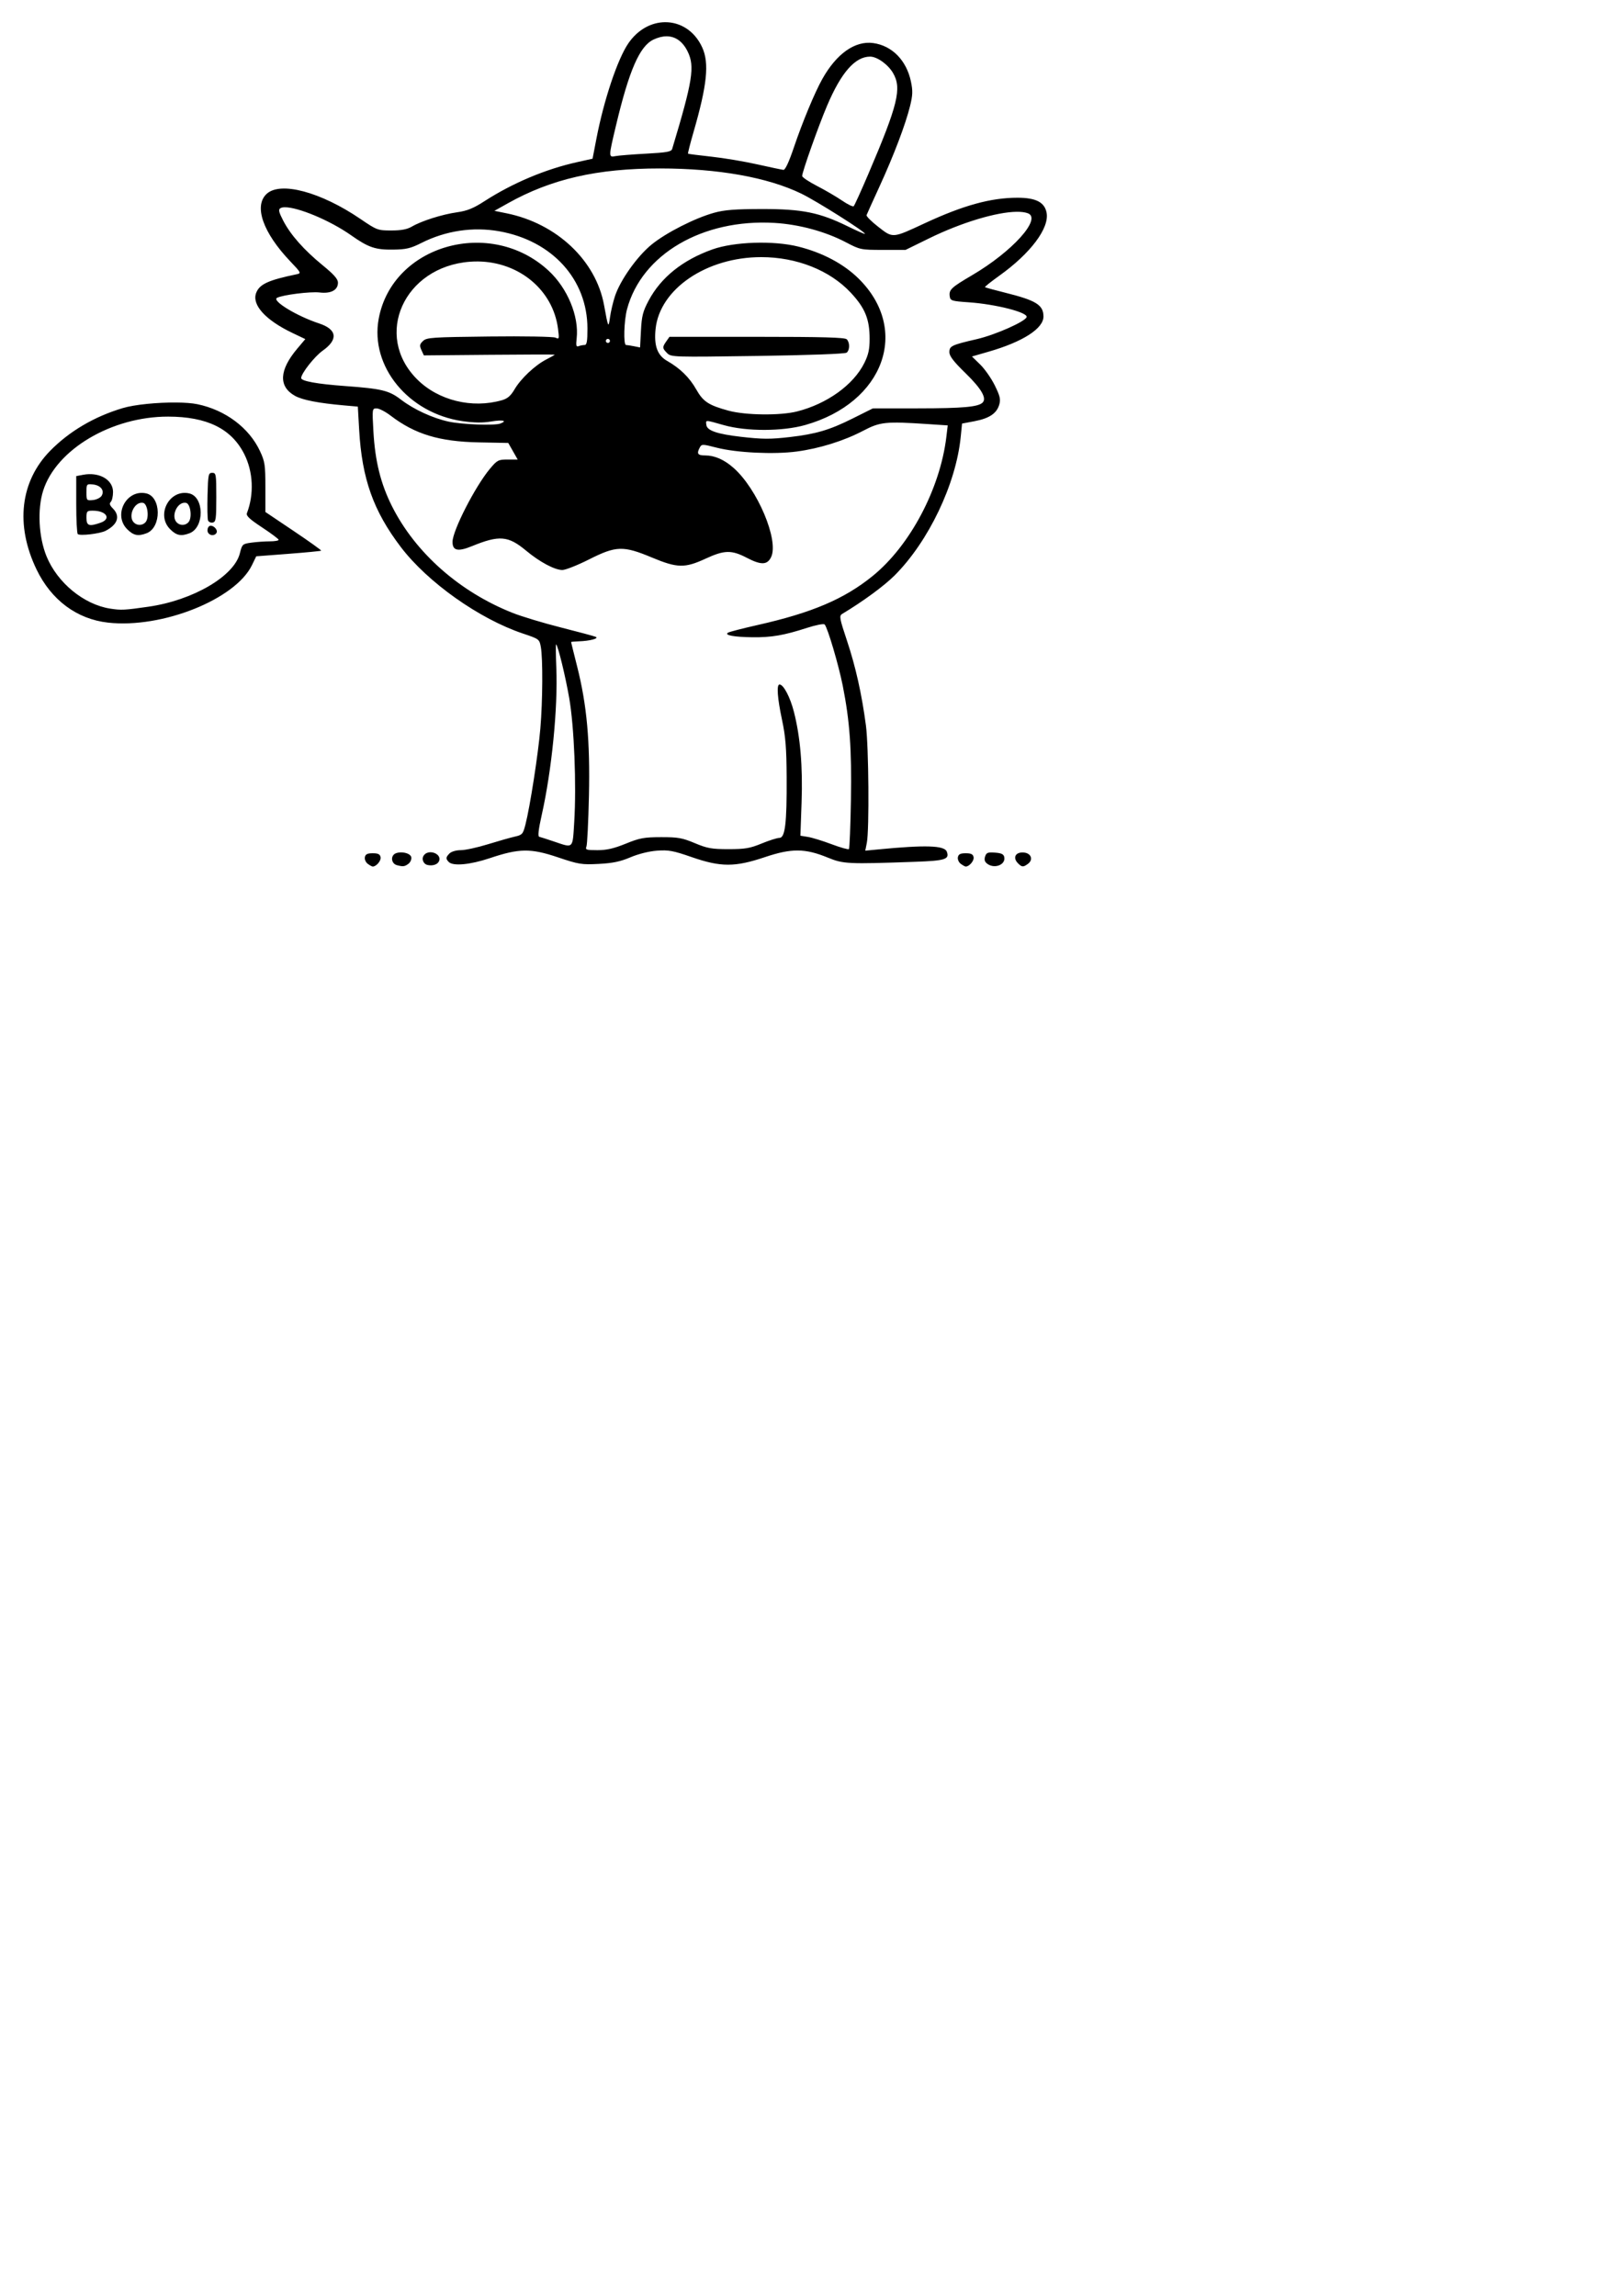 <?xml version="1.0" encoding="UTF-8" standalone="no"?>
<!-- Created with Inkscape (http://www.inkscape.org/) -->

<svg
   xmlns:dc="http://purl.org/dc/elements/1.1/"
   xmlns:cc="http://creativecommons.org/ns#"
   xmlns:rdf="http://www.w3.org/1999/02/22-rdf-syntax-ns#"
   xmlns:svg="http://www.w3.org/2000/svg"
   xmlns="http://www.w3.org/2000/svg"
   xmlns:sodipodi="http://sodipodi.sourceforge.net/DTD/sodipodi-0.dtd"
   xmlns:inkscape="http://www.inkscape.org/namespaces/inkscape"
   width="210mm"
   height="297mm"
   viewBox="0 0 210 297"
   version="1.1"
   id="svg8"
   inkscape:version="0.92.1 r"
   sodipodi:docname="error.svg">
  <defs
     id="defs2" />
  <sodipodi:namedview
     id="base"
     pagecolor="#ffffff"
     bordercolor="#666666"
     borderopacity="1.0"
     inkscape:pageopacity="0.0"
     inkscape:pageshadow="2"
     inkscape:zoom="0.75115385"
     inkscape:cx="400"
     inkscape:cy="805.27707"
     inkscape:document-units="mm"
     inkscape:current-layer="layer1"
     showgrid="false"
     inkscape:window-width="1366"
     inkscape:window-height="716"
     inkscape:window-x="0"
     inkscape:window-y="28"
     inkscape:window-maximized="1" />
  <g
     inkscape:label="Layer 1"
     inkscape:groupmode="layer"
     id="layer1">
    <path
       style="fill:#000000;stroke-width:0.265"
       d="m 86.033,2.871 c -1.717,0.02 -3.481,0.917 -4.724,2.723 -1.4,2.035 -3.173,7.327 -4.143,12.369 l -0.495,2.568 -1.984,0.441 c -4.108,0.912 -8.355,2.702 -12.023,5.067 -1.417,0.914 -2.219,1.239 -3.515,1.422 -1.938,0.274 -4.579,1.108 -5.843,1.844 -0.631,0.368 -1.377,0.51 -2.678,0.51 -1.756,0 -1.862,-0.04 -3.991,-1.49 -5.143,-3.502 -10.363,-4.896 -12.14,-3.24 -1.685,1.57 -0.471,5.02 3.073,8.736 1.381,1.448 1.424,1.532 0.832,1.655 -3.699,0.767 -4.828,1.287 -5.259,2.422 -0.584,1.536 1.207,3.51 4.692,5.174 l 1.669,0.796 -1.047,1.242 c -2.336,2.77 -2.441,4.89 -0.303,6.092 0.974,0.547 3.035,0.949 6.399,1.246 l 1.747,0.154 0.172,3.01 c 0.362,6.336 1.84,10.492 5.392,15.16 3.477,4.569 10.151,9.294 15.802,11.189 2.093,0.702 2.131,0.731 2.311,1.734 0.274,1.526 0.243,6.951 -0.06,10.545 -0.279,3.304 -1.341,10.145 -1.931,12.435 -0.318,1.236 -0.409,1.339 -1.383,1.558 -0.573,0.129 -2.146,0.576 -3.493,0.992 -1.348,0.417 -2.917,0.757 -3.487,0.757 -0.589,0 -1.216,0.18 -1.452,0.416 -0.499,0.499 -0.517,0.7 -0.098,1.119 0.559,0.559 2.779,0.349 5.312,-0.502 3.791,-1.274 5.279,-1.293 8.79,-0.111 2.708,0.912 3.076,0.972 5.292,0.857 1.814,-0.094 2.791,-0.297 4.101,-0.854 1.036,-0.44 2.405,-0.782 3.443,-0.859 1.493,-0.111 2.093,-7e-5 4.478,0.829 3.776,1.312 5.602,1.313 9.489,0.005 3.436,-1.156 5.195,-1.143 8.121,0.059 2.026,0.832 2.579,0.859 11.375,0.544 3.835,-0.137 4.409,-0.325 4.029,-1.316 -0.306,-0.797 -2.746,-0.875 -8.873,-0.282 l -1.672,0.161 0.202,-1.025 c 0.328,-1.664 0.243,-12.45 -0.119,-15.18 -0.541,-4.075 -1.328,-7.595 -2.457,-10.98 -0.96,-2.88 -1.018,-3.2 -0.619,-3.44 2.72,-1.634 5.433,-3.624 6.791,-4.983 4.398,-4.402 7.939,-11.821 8.55,-17.914 l 0.173,-1.73 1.614,-0.306 c 1.912,-0.363 2.875,-1.009 3.201,-2.145 0.198,-0.689 0.099,-1.113 -0.578,-2.487 -0.449,-0.911 -1.298,-2.125 -1.886,-2.698 l -1.069,-1.042 2.174,-0.627 c 4.404,-1.272 7.078,-2.986 7.078,-4.539 0,-1.504 -0.948,-2.091 -4.997,-3.097 -1.366,-0.339 -2.523,-0.657 -2.572,-0.706 -0.049,-0.049 0.794,-0.721 1.874,-1.493 4.026,-2.879 6.475,-6.142 6.101,-8.131 -0.256,-1.362 -1.379,-1.943 -3.763,-1.944 -3.44,-0.002 -7.015,0.981 -11.99,3.295 -4.234,1.97 -4.112,1.96 -6.029,0.469 -0.885,-0.689 -1.566,-1.371 -1.512,-1.517 0.053,-0.146 0.807,-1.812 1.675,-3.704 1.852,-4.038 3.361,-8.011 3.952,-10.403 0.348,-1.411 0.368,-1.963 0.114,-3.174 -0.574,-2.736 -2.443,-4.642 -4.88,-4.976 -2.355,-0.323 -4.754,1.373 -6.594,4.662 -0.988,1.766 -2.568,5.569 -3.681,8.864 -0.626,1.853 -1.113,2.899 -1.34,2.879 -0.196,-0.018 -1.726,-0.339 -3.399,-0.715 -1.673,-0.375 -4.352,-0.824 -5.953,-0.997 -1.601,-0.173 -2.947,-0.345 -2.993,-0.382 -0.045,-0.037 0.275,-1.301 0.712,-2.808 C 91.494,11.004 91.786,8.162 90.86,6.135 89.863,3.952 87.978,2.849 86.033,2.871 Z m 0.207,1.826 c 1.156,-0.002 2.108,0.673 2.744,1.986 0.936,1.933 0.641,3.775 -2.012,12.586 -0.108,0.359 -0.694,0.464 -3.364,0.609 -1.778,0.096 -3.56,0.238 -3.96,0.315 -0.922,0.177 -0.921,0.154 0.048,-3.926 1.702,-7.165 3.065,-10.295 4.851,-11.143 0.6,-0.285 1.167,-0.425 1.693,-0.426 z m 26.345,2.628 c 0.902,0 2.316,1.01 2.962,2.117 1.16,1.985 0.647,4.082 -3.203,13.091 -0.933,2.183 -1.781,4.048 -1.884,4.144 -0.103,0.096 -0.783,-0.233 -1.51,-0.731 -0.728,-0.498 -2.186,-1.349 -3.24,-1.892 -1.054,-0.542 -1.918,-1.122 -1.918,-1.288 -0.002,-0.519 2.105,-6.462 3.222,-9.089 1.83,-4.304 3.626,-6.352 5.572,-6.352 z M 85.402,21.792 c 7.502,0.003 13.917,1.145 18.27,3.253 2.002,0.969 8.418,5.027 8.236,5.209 -0.042,0.042 -1.023,-0.388 -2.179,-0.956 -3.68,-1.808 -5.906,-2.261 -11.098,-2.256 -3.502,0.003 -4.879,0.109 -6.218,0.479 -2.497,0.689 -6.235,2.59 -8.112,4.123 -1.86,1.52 -4.041,4.591 -4.726,6.655 -0.252,0.758 -0.542,1.987 -0.644,2.731 -0.203,1.472 -0.23,1.418 -0.773,-1.558 C 77.104,33.696 72.034,28.916 65.559,27.598 l -1.587,-0.323 1.733,-0.972 c 5.625,-3.153 11.568,-4.515 19.698,-4.511 z m -48.574,5.021 c 1.673,-0.033 5.82,1.664 8.603,3.626 2.245,1.582 3.136,1.885 5.449,1.853 1.675,-0.023 2.253,-0.16 3.645,-0.862 3.141,-1.585 6.666,-2.115 10.067,-1.511 6.869,1.219 11.417,6.234 11.417,12.588 3e-6,1.658 -0.082,2.125 -0.375,2.125 -0.206,0 -0.55,0.067 -0.763,0.149 -0.316,0.121 -0.364,-0.067 -0.257,-1.009 0.322,-2.854 -1.186,-6.49 -3.631,-8.753 -7.505,-6.948 -20.221,-3.347 -21.985,6.226 -1.132,6.146 3.837,12.216 10.836,13.236 1.502,0.219 2.602,0.233 3.729,0.047 1.491,-0.247 2.135,-0.103 1.18,0.264 -0.743,0.285 -4.956,0.129 -6.691,-0.247 -2.075,-0.45 -4.523,-1.58 -6.182,-2.854 -1.53,-1.175 -2.478,-1.405 -7.214,-1.75 -3.637,-0.265 -5.689,-0.638 -5.689,-1.035 0,-0.592 1.739,-2.803 2.783,-3.539 2.042,-1.439 1.867,-2.763 -0.466,-3.526 -2.86,-0.936 -6.142,-2.93 -5.445,-3.308 0.708,-0.383 4.313,-0.837 5.518,-0.695 1.468,0.174 2.371,-0.311 2.371,-1.273 3e-6,-0.462 -0.522,-1.056 -1.964,-2.234 -2.428,-1.984 -4.16,-3.939 -5.113,-5.773 -0.574,-1.105 -0.654,-1.447 -0.379,-1.619 0.127,-0.08 0.315,-0.12 0.554,-0.125 z m 94.723,0.585 c 0.597,-0.006 1.09,0.057 1.454,0.196 1.819,0.698 -2.024,4.957 -7.231,8.013 -2.702,1.586 -3.009,1.876 -2.888,2.726 0.081,0.57 0.24,0.621 2.468,0.776 3.503,0.245 7.655,1.305 7.479,1.91 -0.168,0.578 -4.045,2.298 -6.421,2.848 -3.303,0.764 -3.572,0.893 -3.572,1.697 0,0.501 0.552,1.216 2.095,2.719 2.043,1.989 2.766,3.234 2.204,3.796 -0.564,0.564 -2.526,0.742 -8.258,0.748 l -5.943,0.006 -2.656,1.325 c -2.945,1.469 -4.735,1.996 -8.08,2.381 v 5.19e-4 c -2.553,0.294 -3.544,0.288 -6.353,-0.035 -3.004,-0.345 -4.345,-0.797 -4.447,-1.499 -0.103,-0.712 -0.237,-0.711 2.264,-0.005 2.917,0.824 7.563,0.817 10.511,-0.015 10.199,-2.878 13.642,-12.324 6.908,-18.953 -1.937,-1.907 -4.658,-3.349 -7.801,-4.134 -3.197,-0.798 -8.294,-0.632 -11.093,0.363 -3.859,1.372 -6.662,3.617 -8.261,6.617 -0.744,1.395 -0.898,1.995 -0.996,3.861 l -0.116,2.209 -0.792,-0.158 c -0.436,-0.087 -0.896,-0.159 -1.024,-0.159 -0.356,0 -0.268,-3.146 0.129,-4.63 1.9,-7.102 9.761,-11.705 19.067,-11.165 3.179,0.185 6.599,1.112 9.269,2.515 1.819,0.955 1.927,0.977 4.782,0.977 h 2.921 l 3.033,-1.487 c 4.243,-2.08 8.762,-3.415 11.348,-3.443 z m -33.053,5.865 c 4.582,0 8.871,1.701 11.573,4.59 1.859,1.987 2.449,3.429 2.449,5.979 0,1.361 -0.155,2.064 -0.694,3.145 -1.401,2.811 -4.809,5.263 -8.688,6.249 -2.17,0.552 -6.668,0.501 -8.874,-0.099 -2.575,-0.701 -3.285,-1.168 -4.177,-2.748 -0.866,-1.535 -2.1,-2.744 -3.765,-3.69 -1.269,-0.721 -1.719,-1.96 -1.498,-4.121 0.531,-5.182 6.59,-9.305 13.673,-9.305 z m -36.634,0.562 c 5.288,0.069 9.674,3.672 10.332,8.667 0.177,1.347 0.159,1.418 -0.314,1.191 -0.283,-0.136 -4.025,-0.203 -8.573,-0.151 -7.443,0.084 -8.109,0.13 -8.58,0.584 -0.434,0.419 -0.464,0.595 -0.199,1.176 l 0.312,0.683 8.468,-0.076 c 4.657,-0.042 8.468,-0.049 8.468,-0.016 -9e-5,0.033 -0.489,0.31 -1.085,0.614 -1.453,0.741 -3.3,2.478 -4.114,3.867 -0.496,0.846 -0.91,1.204 -1.635,1.411 -3.872,1.109 -8.234,0.034 -10.975,-2.705 -5.687,-5.681 -1.7,-14.562 6.829,-15.211 0.36,-0.027 0.716,-0.039 1.069,-0.034 z m 24.758,9.748 -0.412,0.588 c -0.53,0.756 -0.519,0.892 0.114,1.525 0.513,0.513 0.791,0.521 11.708,0.361 6.686,-0.098 11.315,-0.269 11.513,-0.425 0.42,-0.332 0.428,-1.316 0.013,-1.731 -0.237,-0.237 -3.183,-0.318 -11.627,-0.318 z m -7.967,0.265 c 0.146,0 0.265,0.119 0.265,0.265 3e-6,0.146 -0.119,0.265 -0.265,0.265 -0.146,0 -0.265,-0.119 -0.265,-0.265 0,-0.146 0.119,-0.265 0.265,-0.265 z m -55.851,8.234 c -2.399,-0.02 -5.36,0.255 -6.925,0.722 -3.68,1.098 -6.913,3.001 -9.392,5.529 -3.874,3.951 -4.525,9.598 -1.766,15.333 1.912,3.975 5.22,6.438 9.254,6.89 6.99,0.783 16.482,-3.008 18.627,-7.439 l 0.552,-1.14 4.155,-0.319 c 2.285,-0.176 4.196,-0.36 4.246,-0.411 0.05,-0.05 -1.553,-1.197 -3.563,-2.548 l -3.655,-2.456 v -3.194 c 0,-2.905 -0.064,-3.329 -0.704,-4.695 -1.412,-3.012 -4.47,-5.301 -8.09,-6.053 -0.675,-0.14 -1.649,-0.21 -2.74,-0.219 z m 25.929,0.762 c 0.322,0 1.138,0.422 1.814,0.938 3.147,2.403 6.293,3.356 11.41,3.457 l 3.808,0.075 0.609,1.072 0.609,1.072 H 65.689 c -1.212,0 -1.358,0.077 -2.3,1.201 -1.899,2.269 -4.823,7.976 -4.836,9.439 -0.01,1.155 0.687,1.313 2.509,0.568 3.547,-1.449 4.688,-1.355 7.009,0.579 1.764,1.469 3.693,2.499 4.688,2.504 0.405,0.002 1.968,-0.618 3.474,-1.377 3.496,-1.762 4.406,-1.789 8.125,-0.235 3.272,1.367 4.246,1.388 6.92,0.153 2.46,-1.136 3.363,-1.155 5.367,-0.112 1.837,0.956 2.637,0.93 3.13,-0.101 1.035,-2.165 -1.778,-8.83 -4.873,-11.548 -1.218,-1.07 -2.436,-1.601 -3.67,-1.601 -0.965,0 -1.115,-0.227 -0.684,-1.032 0.239,-0.447 0.339,-0.446 2.183,0.028 2.57,0.661 7.406,0.892 10.363,0.497 2.968,-0.397 6.099,-1.377 8.613,-2.696 2.173,-1.14 2.889,-1.214 8.315,-0.855 l 2.605,0.173 -0.177,1.48 c -0.803,6.713 -4.705,14.081 -9.531,17.996 -3.68,2.986 -7.837,4.757 -14.911,6.352 -1.917,0.432 -3.631,0.876 -3.81,0.986 -0.522,0.323 0.767,0.564 3.164,0.593 2.46,0.03 4.068,-0.247 7.048,-1.212 1.145,-0.371 2.17,-0.57 2.289,-0.444 0.384,0.407 1.808,5.22 2.343,7.917 0.911,4.591 1.168,8.177 1.059,14.757 -0.057,3.426 -0.174,6.299 -0.259,6.385 -0.086,0.086 -1.095,-0.198 -2.243,-0.63 -1.148,-0.433 -2.525,-0.857 -3.061,-0.943 l -0.974,-0.156 0.151,-4.291 c 0.164,-4.673 -0.158,-8.478 -0.993,-11.746 -0.485,-1.896 -1.344,-3.526 -1.858,-3.526 -0.405,0 -0.282,1.734 0.325,4.589 0.457,2.148 0.576,3.643 0.595,7.45 0.03,5.937 -0.196,7.805 -0.942,7.805 -0.292,0 -1.325,0.327 -2.296,0.728 -1.501,0.619 -2.141,0.728 -4.279,0.728 -2.185,0 -2.756,-0.102 -4.366,-0.778 -1.615,-0.678 -2.174,-0.778 -4.366,-0.773 -2.207,0.005 -2.765,0.108 -4.571,0.844 -1.532,0.624 -2.469,0.839 -3.666,0.839 -1.428,0 -1.588,-0.052 -1.42,-0.463 0.104,-0.255 0.25,-3.201 0.325,-6.548 0.158,-7.097 -0.269,-11.781 -1.526,-16.753 -0.43,-1.7 -0.782,-3.12 -0.782,-3.156 -3.89e-4,-0.036 0.445,-0.08 0.991,-0.097 1.448,-0.046 2.674,-0.375 2.183,-0.585 -0.218,-0.094 -2.242,-0.637 -4.498,-1.208 -2.256,-0.571 -5.054,-1.415 -6.218,-1.875 -6.877,-2.719 -12.604,-7.777 -15.632,-13.806 -1.465,-2.917 -2.188,-5.827 -2.405,-9.681 -0.166,-2.946 -0.161,-2.977 0.418,-2.977 z m -26.987,1.061 c 5.039,0.006 8.198,1.56 9.857,4.846 1.158,2.293 1.289,5.183 0.348,7.637 -0.132,0.343 0.321,0.771 1.962,1.852 1.173,0.773 2.136,1.494 2.139,1.604 0.003,0.109 -0.513,0.198 -1.148,0.198 -0.635,0 -1.696,0.075 -2.359,0.165 -1.173,0.161 -1.212,0.197 -1.512,1.389 -0.744,2.964 -6.064,6.07 -11.814,6.9 -3.1,0.447 -3.549,0.47 -4.966,0.248 C 10.845,78.2 7.424,75.392 6.023,71.977 5.005,69.498 4.819,65.899 5.582,63.482 7.269,58.144 14.447,53.887 21.746,53.896 Z m 5.712,7.273 c -0.492,0 -0.534,0.202 -0.605,2.893 -0.042,1.591 -0.012,3.059 0.065,3.261 0.078,0.202 0.35,0.327 0.605,0.278 0.411,-0.079 0.464,-0.449 0.464,-3.261 3e-6,-2.995 -0.029,-3.171 -0.529,-3.171 z m -15.927,0.17 c -0.248,0.006 -0.503,0.033 -0.763,0.082 l -0.905,0.17 v 3.648 c 0,2.006 0.089,3.739 0.198,3.851 0.258,0.264 2.866,-0.04 3.6,-0.419 1.579,-0.815 1.931,-1.904 0.938,-2.897 -0.404,-0.404 -0.476,-0.635 -0.265,-0.846 0.16,-0.16 0.291,-0.735 0.291,-1.277 2e-6,-1.392 -1.361,-2.353 -3.094,-2.31 z m 0.015,1.309 c 0.116,-0.007 0.27,0.006 0.473,0.026 1.014,0.101 1.545,0.797 1.123,1.472 -0.159,0.255 -0.665,0.501 -1.123,0.546 -0.813,0.081 -0.834,0.057 -0.834,-1.009 0,-0.799 0.011,-1.012 0.36,-1.035 z m 6.895,1.118 c -2.29,-0.088 -3.73,2.954 -1.983,4.7 0.814,0.814 1.407,0.937 2.504,0.52 1.959,-0.745 1.919,-4.727 -0.052,-5.159 -0.16,-0.035 -0.316,-0.055 -0.469,-0.061 z m 5.556,0 c -2.29,-0.088 -3.73,2.954 -1.983,4.7 0.814,0.814 1.407,0.937 2.504,0.52 1.959,-0.745 1.919,-4.727 -0.052,-5.159 -0.16,-0.035 -0.316,-0.055 -0.469,-0.061 z m -5.693,1.271 c 0.067,-0.003 0.135,0.002 0.205,0.015 0.583,0.111 0.824,1.898 0.335,2.487 -0.383,0.461 -1.09,0.49 -1.519,0.061 -0.771,-0.771 -0.028,-2.52 0.979,-2.563 z m 5.556,0 c 0.067,-0.003 0.135,0.002 0.205,0.015 0.583,0.111 0.824,1.898 0.335,2.487 -0.383,0.461 -1.09,0.49 -1.519,0.061 -0.771,-0.771 -0.028,-2.52 0.979,-2.563 z m -11.863,1.028 c 1.776,0 2.453,1.056 1.001,1.562 -1.479,0.516 -1.813,0.399 -1.813,-0.636 2e-6,-0.857 0.061,-0.926 0.811,-0.926 z m 15.283,1.945 c -0.095,-3.57e-4 -0.182,0.03 -0.252,0.1 -0.166,0.166 -0.23,0.488 -0.143,0.716 0.183,0.477 0.854,0.552 1.118,0.125 0.227,-0.368 -0.313,-0.939 -0.723,-0.941 z m 44.676,15.346 c 0.262,0.262 1.182,4.028 1.689,6.918 0.645,3.671 0.953,11.27 0.653,16.079 -0.22,3.528 -0.059,3.376 -2.655,2.5 -0.873,-0.295 -1.718,-0.567 -1.877,-0.604 -0.195,-0.046 -0.091,-0.956 0.321,-2.788 1.307,-5.815 2.107,-13.875 1.893,-19.07 -0.071,-1.728 -0.082,-3.094 -0.024,-3.035 z M 55.687,110.25 c -0.307,0.003 -0.609,0.113 -0.816,0.363 -0.377,0.455 -0.125,1.163 0.458,1.289 0.681,0.147 1.314,-0.075 1.485,-0.521 0.244,-0.635 -0.452,-1.138 -1.127,-1.131 z m -3.87,0.021 c -0.376,0.011 -0.727,0.114 -0.904,0.329 -0.384,0.463 -0.147,1.167 0.446,1.324 0.785,0.208 0.993,0.184 1.477,-0.17 0.262,-0.192 0.433,-0.578 0.379,-0.86 -0.077,-0.405 -0.772,-0.641 -1.398,-0.623 z m 80.508,0.01 c -0.957,-0.017 -1.303,0.704 -0.602,1.405 0.506,0.506 0.671,0.514 1.282,0.067 0.71,-0.519 0.434,-1.354 -0.481,-1.459 -0.069,-0.008 -0.135,-0.012 -0.199,-0.013 z m -4.153,5.2e-4 c -0.457,0.015 -0.591,0.151 -0.711,0.529 -0.133,0.418 -0.048,0.691 0.292,0.94 0.934,0.683 2.376,0.118 2.191,-0.857 -0.074,-0.391 -0.356,-0.53 -1.197,-0.592 -0.235,-0.017 -0.423,-0.025 -0.576,-0.02 z m -79.944,0.101 c -0.698,0 -0.943,0.123 -1.018,0.512 -0.054,0.281 0.116,0.668 0.378,0.86 0.262,0.192 0.55,0.348 0.64,0.348 0.463,0 1.104,-0.761 1.018,-1.208 -0.075,-0.389 -0.32,-0.512 -1.018,-0.512 z m 76.729,0 c -0.698,0 -0.942,0.123 -1.017,0.512 -0.054,0.281 0.115,0.668 0.377,0.86 0.262,0.192 0.55,0.348 0.64,0.348 0.463,0 1.104,-0.761 1.018,-1.208 -0.075,-0.389 -0.32,-0.512 -1.018,-0.512 z"
       id="path21"
       inkscape:connector-curvature="0" />
  </g>
</svg>
